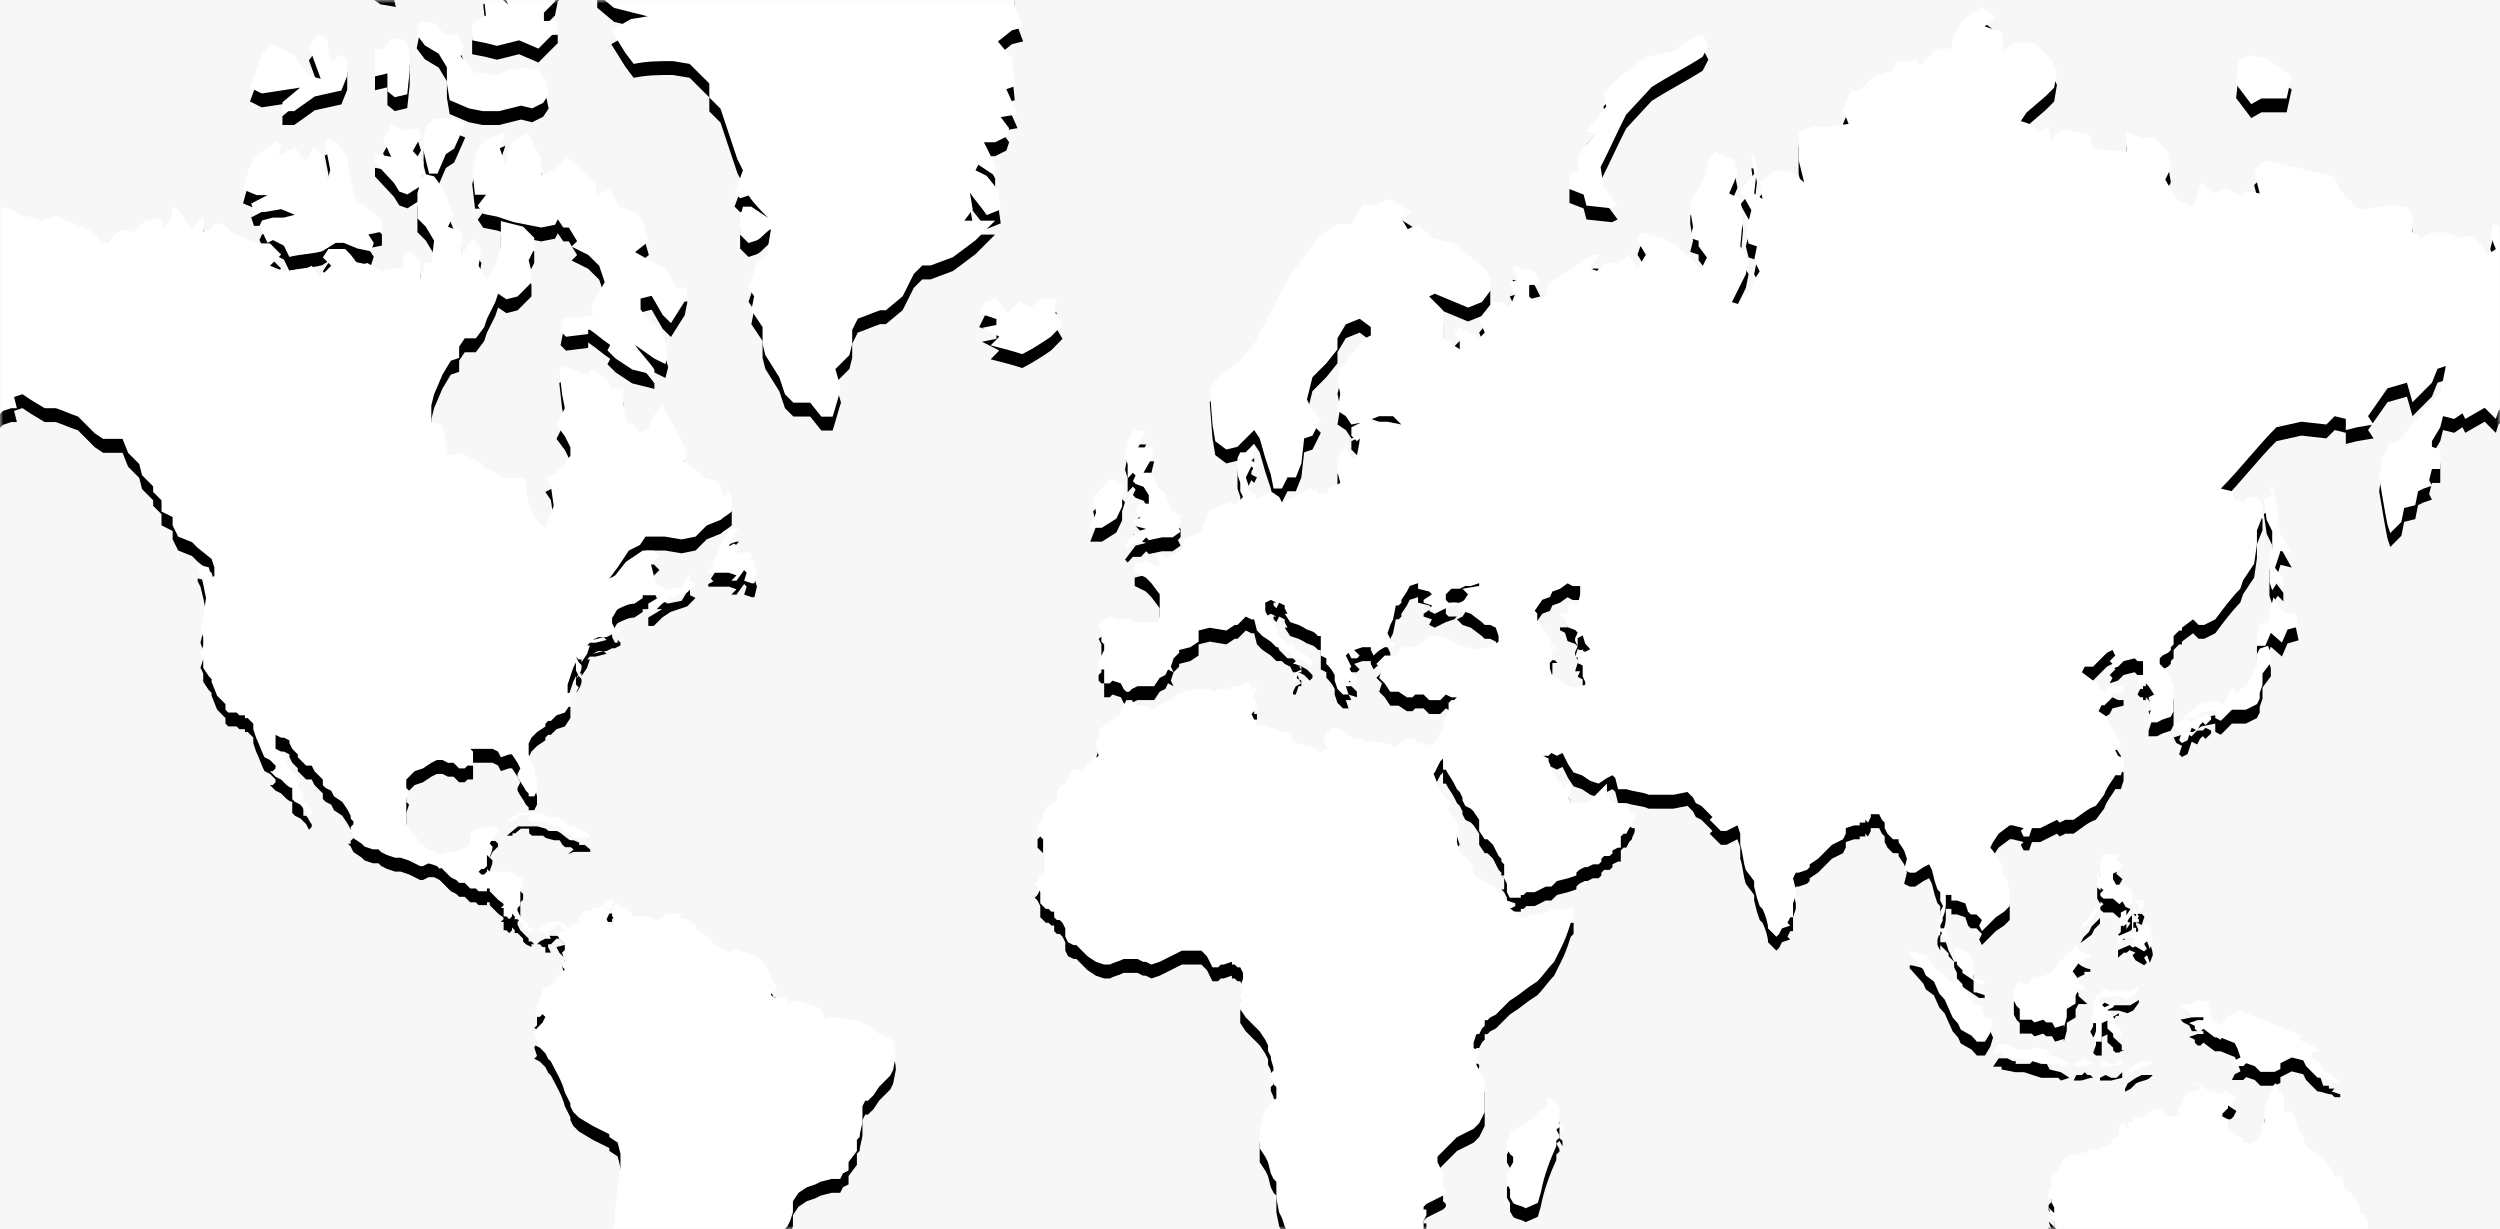 <svg xmlns="http://www.w3.org/2000/svg" xmlns:xlink="http://www.w3.org/1999/xlink" width="360" height="177" viewBox="0 0 360 177">
    <defs>
        <path id="bgcz11605a" d="M0 0H360V177H0z"/>
        <path id="ubcglt8yqd" d="M112.74 257.4l-.407-1.6-.407-.8h-.815l-1.222.8-.408 1.2-.407.8-1.63-.8-1.63-1.2-.814-.4 1.63 2 1.222 1.2 1.63 1.2 1.222.4.815.4 1.222.4.815-.8.407-.8.407.8h1.223l.407-.8-1.63-.4-1.63-1.6zM354.09 236c-.454 0-.908.4-1.817.4l-1.364-.4H350v.8l.91 1.2v.8l.908 1.2h1.364l.909-1.2.454.4V238l.455-.4V236h-.91zm29.092.41l-.818.817c0-.409-.41-.818-.41-1.227l-.818.41v.817l-.409.41-.409 1.227-.818.818c-.41.409-1.227.818-1.636 1.227l-.819.41-1.636 1.636-.409 1.227v.409h1.227l.818.409h1.228c.409-.41.818-.818 1.636-1.227l.818-1.637.41-1.227.818-.409h.818l-.41-.818.41-.818c.409-.41.818-1.228 1.227-2.046V236l-.818.41zM244.556 201.56l-.445-.78-.444-.39-.445-.391-.444.39v.78l-.89.781h-.444v.39l-.444.39-.444.391-.89.78h-.444l-.444.39-.89.39h-.444v.781l-.444.78v1.172l.444.78.445.39v.78l-.445.781v.39l-.444.39v1.561l.444.781v1.171l.445.78c.444.39 1.333.39 1.778.781l.889-.39.888-.39.445-1.561c.444-2.342 1.333-4.683 2.222-6.635v-.78l.445-.39v-.39l-.445-.781.445-.39.444.78v-.78l-.444-.39v-2.342zm115.233 15.132v-.795l-.403-1.193-.807-.796-1.21-1.193v-1.193h-.404l-.404-.398-.403.398-.404-1.193-.807-.796v-.398c-.403-.397-1.21-.795-1.614-1.193l-1.21-.795-.404-.796v-.795l-.403-.796h-.404c0-.397-.403-1.193-.403-1.59v-.398l-.404-.398-.403-.398-.807.398v-2.386l-.404-.398v-.398h-.403v-.795l-.404-.398-.403.398v.397l-.404.796-.403.795v.398l-.404.398v2.386l-.403.796v.795l-.404.398-.403.795-.807.398-1.21-.398v-.397l-.404-.398h-.404l-.807-.796-.403-.397v-1.194l-.807-.397v-.398l.403-.398.404-.397v-.398h.403l.404-.398.403-.795-1.21-.796h-.404l-.807.398-.807-.398h-.403l-.808-.398-.403-.397-.807-.398h-.404l.807.398v.397l-.807.398h-.403l-.807.398-.404.795v.398l-.403.398-.404.795.404.796h-1.614l-.807-.796-.807-.397c-.404 0-.807.397-1.21.397v.398h-.404v.398h-1.211l-.807.397v.796l-.403-.398-.404.398.404.398-.404.397-.403-1.193-.807.796v1.193l-.807.398-.404.795-.807.398-1.21.397h-1.211v.398h-.807l-.807.398h-.807l-.807.398-.403.397-.807 1.591-.404.796v-.796l-.403.796V213.114l-.404.397v.796l.404.398v.397l.403.796v.795l-.403-.398-.404-.397.404 1.193-.404-.398v.398l.807.795v.796l.404.398v.397l.403.796V221.864l.404 1.193v2.386h-.404v.796l.807.397 1.21.796h1.615l.403-.398.404-.398h.403l.807-.795h1.614l.807.398h1.614l.404-.398.403-.796.807-.397 1.21-.796h1.211c.807-.397 2.018-.795 2.825-.795h2.017l1.211.795h.807l1.614.796-.403.397.403.398.807.796v.795l.807.398.404-1.193.807-.398.807-1.193v.795l-.404.796v.795l-.403.796.807-.398.403-.796.404 1.194-.404.795h1.21l.404.398.404.795v.796l.807.795 1.21.398h.807c.404 0 1.21.398 1.614.795l.807-1.193.807-.398v.796l.807.398.807.795.807-.795.404-.398 1.21-.398h1.21l.808-.398v-1.193l.403-1.193.404-.795.403-1.194.404-.795.403-1.193.807-.796.404-1.193.403-.795v-.796c0-.398.404-1.193.404-1.59v-1.194l-.404-1.193-.807-.398zM327.6 195.2l-1.2.8-.4.8v.4l.8-.4.8-.8c.8-.4 1.6-.4 2-.8l.4-.4h-1.6l-.8.4zm-7-.4l-.4-.4-.4.4h-.8l-.4.8h.8c.8 0 1.2-.4 2-.4l-.4-.4h-.4zm3.4.4l-.8-.4-.8.4v.4h1.6l1.6-.4v-.8l-.8.8h-.8zm-7.222.4l1.222-.4-1.222-.8-1.63-.4-.407-.8-2.037-.4-.408.4h-2.037v-.4h-.407l-.815-.4h-1.222l-.815 1.2h1.222v.4l2.037.4h1.222l1.223.4 1.222.4h2.444l.408.4zm36.526-2.98l-2.054-.827v-.827h-.41l-.822-.414-2.054-.828-2.053-.827-1.232-.414c-.411-.414-1.233-.414-1.643-.828h-.822l-1.643.828-.821 1.241-1.232-.827-.41-2.07v-.413l-1.644-.414-.41.414-2.054.414.41.413.822.414.41.828h1.644v.414h-.822l-1.232.413.822.414v.414l.41.414h.411l.41-.414 1.644 1.241h.821l2.054.828.41.827.411 1.242-.821.414-.411.827h1.643l.41-.414 1.233.414.821.828h2.054l.821-.414v-.828l.821-.413.822-.414 1.643.414.41.827.822.828.821.827c.822 0 1.232.414 2.054.414l.41.414H357v-.414l-1.232-.414.41-.413h-.82v-.414h-.822l-.411-1.242-1.232-.827v-.828h1.232l-.821-.827zm-31.892-5.572v.762l-.412.761.412.762h.412v1.143l-.412 1.143.412.381h.823v-2.667l.824-.38v1.142l.823.762v.381l.412.381 1.235-.38h-1.235l.412.38.411-.38v-.763l-1.235-1.143.412-.38-1.235-1.524.823-.381.412-.762h.412v-.381l-1.236.762-.823.38-.824-.761v-.762h2.883l1.235.38.823-.38.824-1.143V184l-1.235.762h-2.883l-.823-.381-.824.762-.411.38-.412 1.525zm-14.8 3.652l.388-1.3-.387-.867h-.774l-.387-.866v-.867h-.775l-.774-.433.387-.867-.774-.433-.774-.867-.774-.867h-1.162l-1.16-1.3-.775-.433-.774-.867-.774-1.3c-.775 0-1.549-.433-2.323-.433v.433l1.161 1.3.774.867.388.867 1.16.866.388.867.387.867.774.866.774 1.734.388.866.774.867.387.867 1.548.866.774.867h1.162l.774-1.3zm12.273-12.7l-.423.774-.847.774-.846.775-.423.387-.423.774-.846.774-1.27.387h-1.269v.774l-.846.387-.846-.387-.846.775v1.935l.423.774.423.387v1.549h1.692l.424.387 1.269-.387.423.387h.846l.423.774 1.27-.387V190l.422-1.548v-1.162l1.27-.774v-1.161l.423-.774h1.269l-1.27-1.162v-.387l-.845-1.161.846-1.161.846-.387v-.388H321v-.387c-.423 0-1.27-.387-1.692-.774v-.387l-.423-.387zm7.782-1.91l-.834.365-.833.363v1.091l.833-.727h.417l.417-.364.833.364-.417.363.417.728 1.25.727.417-.364-.417-.727.417-.364.416 1.091.417-1.09c0-.728-.417-1.455-.417-2.182l-.833-.364v.727h-.833v.364l-.834.364-.416-.364zm-1.267-2.69v.8l-.4.4.8.8.4-.4.4-.8.4-.4v-1.2l-.8 1.2v-.8l-.8.4zm-4.2 0l-.4.8-.8.8-.4.8 1.6-1.2.4-.8.8-.8v-.8l-1.2 1.2zm7.6-1.4l-.4-.4h-1.2l.8.8v.4h-.8v.8h.4v.8l.4-.4-.4-.8v-.4l.8.4.4-1.2zm-3.618-7h-2.273l-.454 1.2v2l-.455-.4v1.6l.455.8v-.4l.454.4-.454.4v.4l.454.4h1.364l.909.8.454-.4.455.8.909.4v-2.8l-1.364-.8h-.909l-.454-.8v-.8l.909-.4.454-.8-.909-.8.455-.8zM102.6 162.667H105v-.334l-.8-.666h-.8v-.334l-.8-.333h-.4c-.8-.333-1.2-1-2-1.333H99l-.4-.334-1.2-.333h-2.8l-.4.333-.4.334-.4.333-.4.333h.8V160h.4l.8-.667h1.2V160l.4.333h1.6l.4.334 1.2.333h.8l.4.667.4.333h.8l.4.333-.8.667.8-.333zM336.8 146.4l.4-.4.4.4.8-.8v-.4l-.8-.4-.4.4h-.8l-.8.8v.8l.8.4.4-.8zm7-6.2l-1.6 1.6-.8-.8-1.2 2.4-1.2-.4-2.4.4-.8.8-1.2.8-.4.8-1.2.4.4.8.8.4-.4 1.2.4.4.8-.4.8-2.4-1.2-.8h1.2l1.2-.8 2-.4v1.2l.8.4 1.6-1.6h2l1.6-.8.4-.8v-.8l.4-1.2V139l1.2-1.6v-1.2l-.4-1.2-1.2.4-.4.8v1.6l-.8 1.6-.4.8zm1.6-8.467l-.4 1.4V135h1.2l.8-1.867 1.6 1.4.8-1.866 1.6-.467-.4-1.867H349.4l-.8-.466-1.2-1.867-.4 1.4-.4 2.333h-1.2zm-219.347-13.352l.368-.381h-.368l-1.106.381-.736 1.143-1.106 2.666-.737 1.143.369.381-.737.381v.381h2.947l1.106.381-.737.762h.737l1.105-1.524.368.381-.368 1.143 1.105.381h.369l.368-1.524-.368-1.143v-.762l-.737.381.368-1.142-1.105-.381-.369.38-.736-.38.368-.762-.737-.381-.737.38 1.106-2.285zm220.347-1.516l.8 1.621v2.433l-.4 1.216v3.649l.4 1.216.8-1.216.8.81v-1.216l-1.2-1.621.8-2.433 1.6.406-1.6-2.838-.4-2.027v-1.622c-.4-1.216-.4-2.027-.8-3.243l-.4.405.4.811-1.2.811.4 2.838zM178.667 118l2.083-1.313.833-1.75v-1.312l.417-1.313-1.25-1.312h-.833l-2.5 2.625.416 2.188L177 118h1.667zm3.714-7.119l.762-.81.38.405-.38.81.38.404 1.144.405.762 1.215v1.214h-1.524l-.381 1.214.762.81-1.143.404.38.81 1.525.405-1.524.404-1.524 2.024.381.405.762-.81h1.143l.762-.809.38.405 1.905-.405h1.524l1.143-.81-.381-.81.381-.404v-1.214l-1.143-.405-.38-.81-.763-2.023-.762-.405-1.142-2.429h-1.143l1.143-2.023.38-1.62h-2.285l1.143-2.428h-1.905l-.762 1.619-.381 2.024.381 1.214v2.024zM173 88.789l-1.241-2.105.413-1.684h-2.069l-1.655 1.263-1.655-.842-1.655 1.684L163.483 85l-1.655.421-.828 1.684 2.483.842v.842l-2.07.422 2.484 1.263-1.242 1.263c1.655.42 3.31.842 4.552 1.263 1.655-.842 2.896-1.684 4.138-2.526L173 88.789zm-24.4 102.864l-.401-.402h-.801l-.801-.403-1.602-1.206-1.603-.804h-1.602l-2.002-.402-1.202.402v-.804l-.4-.805-2.404-.804-1.602-.402-.801.804v-1.206h-2.003l-.4-.402.8-.804v-.804h-.4l-.8-2.011-.401-.804h-.4v-.402l-1.202-.805c-.801-.402-1.603-.402-2.404-.804h-.8v.402l-1.202-.402c-.4-.402-.801-.804-1.202-.804h-.4v-.402l-.802-.804c-.4-.402-.8-.402-1.201-.804h-.4v-.805l-1.202-.804h-.801l-.4-.402.8-.402h-2.804v.402l-.8.402h-.802l-.8-.402h-2.404v-.402l-.801-.804h-.801l-.4-.805-.401.403v.402l-.4.402v.804l.4.402-.4.804h-.401l-.4-.804.4-.804v-.402l-.4-.402h.8v-.402l.4-.403-.4-.402h-.4l-.4.402c-.401.403-.802.403-1.203.805h-.8v.402h-.802l-.8.402-.401.804v.402h-.4l-.802.804h-.4l-.401-.402-.4-.402h-2.003l-.4.402-.802.402-.4.403h-.4l-.401-.403h-.401v-.402l-1.202-1.206-.4-.804v-.402l.4-.402V169.939l.401-.402v-.804l-.4-.402h-.401l-.4-.403-.401-.402H90.12l-.4.402h-.401l-.4-.402.4-.402h.4l.401-.402v-1.608h-.4.4l.4.402c0-.402.401-.804.401-1.609l-.4-.402.4-.804.801-.804v-.402l-.4-.402H89.72l-1.201.402-.801.402v1.206l-.4.804-.802.402c-.4 0-1.201.403-1.602.403h-.801l-.801.402-.4-.402-1.202-.403-1.602-1.206v-.402l-.802-.804-.4-.804-.4-.402V157.072l.4-1.207-.4-.402v-1.206l.4-.402.801-.804 1.202-.403 1.201-.804.801-.402h.801l.801.402h.802l.8.804h.802l.4-.402h.801V150.236l-.4-.402h3.204l.801.402.4.804 1.202-.402h.4l.802 1.206.4.804-.4.805v.402c.4.804.801 1.206 1.201 2.01l.401.402v.402h.801l.4-.804v-1.206l-.4-1.608v-.403l-.4-.804-.401-1.206v-1.609l.4-.804.802-.804 1.201-.804v-.402l.4-.402h.401l.801-.805 1.202-.402.801-1.206v-1.608h-.4v-1.207l-.802-.402.802.402.8-2.412.401-.805v1.207l.4.402-.4.804c.4-.402.801-1.206.801-1.608v-.402l-.4-.403-.4-.804.4.402h.4v.402l.801-1.206.4-1.206h-.4l.4-.402h.802l1.602-.402-.4-.403-1.603.403.801-.403h1.202l.801-.402h.4l.802-.402v-.402l-.4-.402v.402h-.401l-.4-.804v-.804c.4-.402.4-.804.8-1.207.801-.402 1.602-.804 2.403-.804l1.202-.804v-.402H115.355l-2.003 1.206v1.207h.801l1.202-1.207 1.201-.804 2.404-.804 1.201-1.207-.8-.402v-1.206l-1.202 2.01-2.003.403-1.602-.805-.4-1.206-.401-1.608 1.201-1.207-.8-.804h-1.603l-2.403 1.609-1.602 2.01-.801.402 1.201-1.608 1.602-2.413 1.603-.804.8-1.206H115.756l2.404.402 2.002-.402 1.602-1.609 2.003-.804c.4-.402 1.202-.804 1.602-1.206v-2.01l-.4-.805-.801.804-.4-1.608-.802-.804-1.602-.403-1.202-1.206-1.602-1.206.4-1.206c-.8-1.609-1.601-3.62-2.803-5.228l-.801-2.01-.801 1.206-1.202 2.413-1.201.804-.802-1.207-1.201-.402-.4-2.814v-2.01h-1.603l-.4-.805-1.202-1.206-1.202-.805-.8.805-1.202-.403-2.003-.804-.801.402.4 3.62.401 2.01-1.202 2.412 1.202 1.609.801 1.608v1.207l-.801 1.206-1.202 1.206-1.602.804.801 1.207.4 2.815-.8 2.01-.4 1.206-1.603-1.608-.801-2.01-.4-2.011v-1.609h-3.205l-1.201-.804-1.202-.402-.801-.804-1.202-.804-2.002-.804-1.603.402-.4-2.413-.4-2.01-1.603-.403v-2.412l.4-1.609 1.202-2.814 1.202-2.01 1.202-.403V91.93l.8-1.207h1.603l1.201-1.608.401-1.207 1.202-2.412.4-1.206 1.202.804 1.602-.402 2.003-2.01v-1.61l-.401-1.608.801-1.608v-1.609l-1.602-1.608-1.602-.402-1.602-.402v3.619l-.801 2.814-1.202 2.011-1.202-2.01.4-2.413-1.2-1.609-1.603 2.413v-3.217l-2.003-.804.802-1.608-1.603-4.021-1.201-1.609L80.909 67l-.801 2.815v3.619l1.201 1.206 1.202 2.01-.4 3.217h-.802l-.8 2.413v-2.815l-1.603-1.206-.801.402v2.01h-1.602l-1.602.403-2.003-1.207-1.202.402-1.201-1.608-.801-.804H67.29l-.8 1.206 1.2 1.206-1.601 1.609-1.202-1.609-.801.403-3.204.402-2.003-.805 1.602-1.608-1.602-1.608h-1.202l-1.602-.402-2.803-1.207-1.202-1.206h-1.202l-.4.804-1.202.402v-2.412l-1.602 2.01-2.003-2.815-.8-.402-.401 2.01-.801.805-.801-1.206-2.003.402-1.602 1.608-1.602-.402-1.202.804-.801 1.207-1.202-.402-1.602-1.609c-1.202-.402-2.003-.804-3.204-1.206l-1.602-.804-2.003.804-.801-.402-2.003-.402-2.403-1.207-1.202.402-1.602-.402v-.804l-2.002-.402-.401.804-1.202-1.608-1.602-.804-1.602 2.01-1.202-.402-2.002 1.608-1.202.402-1.201 1.609-.401 1.608-1.202 1.207H2.003l-.801 1.608 1.602.804 1.201 1.609.801 1.608 1.202 1.206.801 1.609H4.406V84.29h-.4l-2.404 1.206L0 86.703l1.602 1.609.4 1.206 1.603.402 1.602-.402.801.402.4-.402 1.202-.402h.801l-1.201.804.8.804v.804l-.8.805-.801-.402-.801 1.206-.802-.402h-.8l-.401 1.206-.801 1.206-.4 1.207.8.804v1.206l.801 1.609.801 1.206 1.603-.402.8.804-.4.804v1.207h.801l1.202-.805.4 1.207.4-.805.802 1.207.801-.804.4.402 1.202-.805-.4 1.207v1.608l-.801.804-.4.403-1.603 1.206-.4.804-1.202.402-1.202 1.206-1.201.805-1.202.804v.402l2.003-.402.8-.804c0-.805.802-1.207 1.603-1.609h.8l1.203-.804.4-.804 1.602-1.206.4-.805 1.202-.804 1.202-.804 1.202-1.609-1.202-1.206 1.602-1.608.801-1.609 1.602-1.206.4.804-1.2.804-.401 2.413v1.206l1.201-.804.801-.804 1.202-.402h.801l-.4-1.609 1.201-.402 1.202.805 2.002 1.206h1.603c1.201.402 2.002.804 3.204 1.206l2.403 2.413 1.202.804H37.65l.8 2.01 1.603 1.609.4 1.608.801.805.801.804v.804l1.202 1.206v1.609l1.602.804v1.206l.801 1.609 2.003.804.801.804 2.003 1.609.4 1.206v1.206l-.4.402-.4-1.608-1.603-.402v.402l.4.804.401 1.608.4 2.011-.4 2.815-.4 1.608.4 1.206v1.207l-.4 1.206.4.804v1.207l.801 1.206.4.402v.402l.802 2.01 1.201 1.207v.804l.401.402h1.202l.4.402h.801v.403h.4l.802.804v.804l.4 1.206c.4.804.801 2.01 1.202 2.815l.801.402.801.804v.402l-.4.403h-.401l.801.804.801.402.4.402c.401.402.802.804 1.202.804v1.609l.4.402.802.402.801.804.4.804.401-.402v-.402c-.4-.402-.4-.804-.801-1.206h-.4v-.805c0-.402-.401-.804-.802-1.206l.4-1.206-.8-.804-.4-.402-.401-.403-.4-.804v-.804l-1.202-.804-.4-.402v-2.011l.8.402h.4l.802.402v.402l.4.805.801.804v.402l1.202 1.206h.801l.4.805.802.804.4.402v.804l.4.402.802.402.4.804 1.202.805.801 1.206.4.804v.402l.401.402v.403l-.4.402v.402h-.4l.4.402.4.804 1.202.804.4.402 1.202.402h.801l.4.403.802.402 1.201.402h.801l1.202.402.801.402.801.402h.4l.802-.402h.8l.802.402.4.402 1.202 1.207.801.402.4.402h.802l.4.402.4.402h.802l.4.402h1.202v-.402h.4v.402l.401.402.4.402.401.402c.4.402.801.402.801.805l-.4.402h.4v1.206h.4l.401.402.4-.402v-.402l.401.402v.402h.4l.401.402.401.402v.402l.4.403.802.402v-.402h1.201l.4.402h.401v.804h.801l-.4-.804v-.402h.4l.4-.403.401-.402h.4l.401.402.401.403h.4l-1.602.402.4.804.401.402.401.402v.804l-.4.402.4 1.207-.4.804.4.402c-.4.402-.801.804-.801 1.206l-.4-.402v.804h-.401v.403l-.801.402-.801.402v.402l-.4.804v.804h-.401v1.207l-.4.402.8.402.4-.402.401.402-.4.804-.801.804-.4.804.4 1.207-.4.402.8.402.801.804.4.804.401.402c.801 1.609 1.602 2.815 2.003 4.424l.801 1.608v.402l.4.804.802.805 2.002 1.206 2.404 1.206v.402l1.201.805.4 1.608v2.01c-.4 2.413-.8 5.228-.8 7.64l-.4 1.609v1.608l-.401 1.207.4 2.01-.4 2.01c-.4 1.61-1.202 2.815-1.603 4.424h-.4v1.608l.4 1.207-.4.804c-.4 1.608-.4 3.217-.801 4.825l.8.402.401-2.01.802.402-.401 3.217-1.202-.403-.4 2.815-1.202 1.609 1.602.402-1.201 1.206-.4 1.608v2.815l.4 1.207-.4 1.206.4 1.206 1.201 1.206 1.202 1.207 1.202.804h.4v-1.608l1.202-.805.4-.402h1.201l-.8-1.206-.4-2.01.4-.805 1.201-.804.802-2.01 1.201-.805.4-1.608-1.2-.402-1.203-1.207.401-1.206.801-.804h1.202l.4-.804v-1.609l2.003-1.206 1.202-.402-.401-.804-.801.402-.801-.402v-1.609l.4-.402 1.202.402 1.202-.402.8-.402-.8-.402.4-1.206-.4-.805h1.201l2.403-.402 1.603-.804 1.201-2.01v-.805l-.8-.804v-.804l-1.202-.402v-.804l.8.804h.802l1.201.402h.801l.801.402 1.202-.804.4-.804.802-.805.4-1.206.801-.804.801-1.206 1.202-2.413.801-.804.4-.805.401-1.206v-1.608l.801-1.207 1.202-.804 1.201-.402.801-.402 1.603-.402h1.201l.4-.804.802-.402v-1.207l1.201-1.608v-1.609l.401-.402c0-.804.4-1.608.4-2.412v-2.01l.401-.805h.4l.802-.804.8-1.207 1.603-1.608.4-.804.401-2.01c0-1.207-.4-2.011-.4-2.413zM58.53 70.095l-2.354 1.215.393 1.214h1.568l2.353-.405 1.961.81-1.569.404h-1.568l-1.569.405-.392.81 1.176 2.428.785-.405 1.568.81.785 1.619c1.568-.405 3.137-.405 4.706-.81l1.96-1.214h1.177l1.96.81 1.961.404.393-1.214-.785-1.214L75 75.357v-1.619c-1.176-1.214-2.745-2.024-3.922-3.238l-1.176-6.071-1.177-1.62L67.55 62l-.784.405.784 4.047-.392 1.62-.784-3.643-1.177-1.215-1.176 2.024-1.569-2.024-2.353 1.215.392-1.62-.784-.404-3.137 2.428-.785 1.62L55 69.285l1.96.81h1.57zm54.111 3.883l-.795-1.18-2.782-1.18-1.192-2.36-1.987.787v-1.573l-1.988-1.966-2.384-1.967-1.192 1.573-2.385 1.18v-2.36L95.949 61l-2.385 1.573-.795 3.146-.795-2.36L92.77 61l-2.782 1.18-1.192 1.18L88 66.506l.397 3.539h1.59l-1.192 1.573.795 1.18 1.987.393 2.385.787 3.974.786 1.987-.393.398-.787.794 1.18h.795l1.193 1.966-.795.787 2.384 1.18 1.59 1.573.397 1.18.398 1.18-1.59 2.752-.397 1.18.397.786-2.384.394h-1.988l-.397 1.966.795.786 3.18-.393v-.786c1.192.786 1.986 1.573 3.179 2.36l-.398.786 1.193 1.18 2.384 1.572 3.18.787v-.787c-.795-1.18-1.987-2.36-2.782-3.539l2.782 1.966 1.59.787.397-1.573-.795-2.753-.397-.786-1.59-1.18-1.192-1.573v-1.573l1.59-.393 1.59 2.752 1.191 1.18 1.988-3.146.397-1.966h-1.59l-1.59-2.753-1.59-.787-2.781-1.573 1.987-1.573-.795-2.752zM76.333 60l-1.166 2.083 1.166 2.5L74 64.167v1.25l2.722 2.916.778 1.25 1.167.417 1.944-1.25.389-3.333-1.556-1.667 1.167-2.083-.389-1.25-1.944.416L76.333 60zm5.067.2l-.4 1.6v2l.8 3.2H83l1.2-2.8 1.2-.8 1.6-3.6-2-.8h-2.4l-1.2 1.2zm264.236-4.024h3.637l.727-3.294-3.636-2.47-2.546-.412-1.454.824-.364 3.294L344.182 57l1.454-.824zM75.071 49.143H74V53l1.786-.429v2.572l1.071.857 1.786-.429.357-3.428V49.57L78.286 47v.857L76.5 47.43l-1.429 1.714zm-11.859 5.472l-2.545 2.116V58h1.697l2.97-2.115 3.818-.847.848-2.115v-2.538l-1.273-.423-.848.846-.424-.846-.425-2.539L65.758 47l-1.273 1.692 1.697 4.654-1.697-.423-2.121-2.961-3.394-1.693-1.273 1.693L56 54.615l1.697.847 5.515-.847zM246 69.222l2.04.794.409 1.587 3.673.397.817-.397-2.041-2.778-.408-2.777c1.224-2.381 2.449-5.16 3.673-7.54l3.674-3.968c2.449-1.588 4.898-2.778 7.347-4.365l.816-1.588-.816-1.587-2.041.794-2.041 1.587-4.082.794-3.673 2.777-2.449 2.381.408 1.984-2.857 3.572 1.224.397-2.449 3.174v1.984l-1.224.794v1.984zM83.167 49.727l1.187 1.97v2.364l.396 2.363 2.77 1.182L89.5 58h2.375l3.167-.788 1.583.394 1.583-.788.792-1.182-.396-1.97-1.187-1.575-1.98-.394-2.374.394-1.584.788-1.583-.394h-1.584l-.791-1.182-1.188-1.182.396-1.576-.791-1.575h-1.98l-1.187-1.576L80.396 45 80 46.97l1.188 1.575 1.979 1.182zM71.312 37.316L70 38.789l2.625.369 2.188 1.474L77 41l-.438-1.842-.874-2.58-3.5-1.841L70 34v2.21l1.313 1.106zM81.6 33.06h2l-.8 1.633v2.04l1.2 2.45 2.4.816 2-.408 2-4.49 1.6-1.633-1.2-2.04-.8-4.49c-1.2-.817-2.4-1.633-3.6-2.857L84.8 20l-2.4.408.4 1.633-1.2.408-.8 2.04-.8 2.858.8 2.857.8 2.857zm5.593-12.734l.795 2.788 1.988 2.39 3.976-.399 2.385.797-1.59 2.389-.795-.796-3.18-.399.397 3.186 1.59 2.39-.398 1.99-1.988 1.195-.795 1.992 1.988 1.194 1.59 3.584-2.783-2.39-.795.4.398 3.583-1.988 1.195v2.39l1.988.398 1.59.398 3.181-.797L97.53 49l2.783-2.788v-1.194h-1.988v-1.195l1.59-1.593.398-1.991 1.59-1.593 1.193-1.991-.795-2.788.795-1.194-1.59-.797 3.18-.796.796-1.195 2.385-1.195 1.988-5.177 1.988-1.99 2.784-4.381h-2.386l1.193-1.593 2.783-1.593L119 10.372v-2.39l-1.988-2.39-2.385.4c-2.784-.797-5.17-1.196-7.952-1.992l-3.181 1.593-.398-1.195-3.578.398-1.988 1.195-1.59 1.593-.795 4.779-1.193-2.39-1.193-.398-1.59 3.186-2.386 1.195H87.59L86 15.549l.398 2.787.795 1.991zm74.491 53.452h-2.824l1.21-1.613-.403-2.419c.807 1.21 1.614 2.016 2.42 3.225l2.018-.806-.403-2.822-1.614-2.016-1.614-.806.403-.807 2.421 1.613v-1.613l-1.614-3.225h1.614l1.614-.806.404-1.21-1.21-1.612 2.42-.404-1.614-3.628 1.21-.403-.403-4.032-2.017-2.419 2.017-1.612 1.614-.404-1.21-3.225v-6.047l2.42-8.467-2.42-.403 3.631-1.21.807-1.612L175 19.755l-.807-3.225-3.228-1.613-5.65 3.225-2.824 2.822 1.21-4.434-1.21-2.42-2.017 2.42-3.228-2.822-4.035.806-.807-1.21c3.631-.403 6.86-.806 10.49-1.21l2.018-3.224-6.86-7.66L149.176 0l-4.035.806-1.614 3.629-4.035-.403-3.631 5.644v3.628l2.824 4.435-2.42-2.419-1.615-.806-2.824-3.225L129 15.723l-1.21-2.419h-3.632l-3.632 1.21-2.824 2.016.403 3.628-1.614.806-4.035 4.838-.807 2.823 3.228 2.418-.403 2.42c-2.825 2.015-5.65 3.628-8.474 5.644v2.016l2.421 2.015 4.842 1.21-2.42.403-2.825 1.613 2.017 3.225 1.21 1.613c2.018-.404 3.632-.404 5.65-.404l2.42.404 2.825 2.822v2.016l1.614 1.612 2.421 7.257.807 1.613-1.21 3.225.807.806 1.21-.403c.807 1.21 2.018 2.42 2.825 3.225l-2.421-1.612h-1.21l-.404 1.612v2.42l1.21 1.209 1.211-.403c.807-.403 1.21-1.21 2.018-1.613l-.404 2.42v1.209L129 79.827l-1.21 3.628.806 1.209-.403 2.016 1.614 2.419v2.419l.404 1.612 2.017 3.226.807 2.419 1.21 1.21h2.422L138.28 102h1.614c.403-1.21.807-2.822 1.21-4.032l-.807-2.822 2.018-2.016.403-1.612v-2.016l.807-1.613c1.21-.403 2.018-.806 3.228-1.21h.807l2.421-2.015 1.614-3.225 1.211-1.21h1.21l3.229-1.21 3.228-2.418 2.824-2.822h-1.614zM399 83.888l-3.2-.4.4 2.003-.8-.801v-1.604l-2.8-2.806-2-1.603-1.2-1.203-1.2-.802-3.2-1.603h-2.4l-3.6-.802-.4 1.604.8 2.004-1.2.802-2-2.806-2 .4-2-.801h-2l-1.6.802-1.2-.802v-2.405l-.8-1.203-2.4-.4-4.4.8-2.8-2.805-.8-2.004-10-2.406-1.6 1.604.8 3.207-2-.401-.8.802-2-1.203-2 .802-1.6-1.604-1.2 3.608-2.4-1.203-1.6-2.806.8-1.603-.4-2.405-2-2.004h-1.6l-2.4-.802v2.806l-4.8-.401-.4-2.004-3.6-.802-1.6.802-.4 1.202-.4-2.405-1.2.802-1.6-1.203-1.2-.4.8-1.203 2.8-2.405 1.2-1.203.4-2.405-.8-1.604-2.4-2.405h-3.2l-1.2 1.203-.4-2.806-2.4-.802 1.6-1.203-2-1.603-2.8 2.004-1.2 2.005-.4 2.004h-2l-2.4 2.405-.8-.802-2.8.401-.4 1.203-2.8.802-2 2.004h-1.2l-1.2 2.806.8 2.004-2.4.401H281l-2 .802v4.008l.8 3.207-2-1.603h-2.4l-2 1.603.4 2.405-1.2-.801.4-3.608-.4-2.004h-.4l.4 2.806-2 2.405 1.6 2.806-.8 3.207.4 1.603 1.2.401-.4 2.004.8 1.604-.8 1.202-.4 1.604-1.2.802-.4 1.202-1.2-.4 2-4.01.4-2.004-1.2-2.004.4-4.41-.4-2.405-1.6-.801 1.2-2.806-.4-2.005-2.8-1.202-.8.802-.8 3.206-2 3.207v1.203l.4 2.405-.4 1.604 1.2.4v.802l1.2 1.604-.8 1.603-4-3.608-1.6-.801-3.2-.802-.4 1.202 1.2 2.005-1.2 2.004-1.2-2.004-1.6 1.202h-2l-.8 1.203-1.2-.401 1.2-2.004h-.8c-2 1.202-4 2.806-6.4 4.008l-.4 2.005-1.6.801-.8-.801v-1.604l1.6-.4-.8-1.604-3.2-.802.8 2.004-1.2.401.8 1.604-.8 2.004-1.2-.802H235l-2 2.406.8 2.004-.8.802-2.8-1.604-.8.802.8 1.202v1.203l-1.2-.802-1.2-.801v-4.009l-2-2.004.8-.401 4.8 2.004 2-.802 1.2-1.603v-2.004l-.8-1.203-4.4-3.608-3.2-.801-2-2.005-1.2 1.203-1.2-2.004 1.6-.802-3.2-2.005-2 .802h-2l-1.6 2.806h-2l-2.4 1.604c-1.6 2.004-3.2 4.008-4.8 6.413-1.6 3.207-3.2 6.013-4.8 9.22l-2.4 2.806-2.8 2.005-1.2 1.603.4 5.211.4 2.405 1.6 1.203 1.6-.4 2.4-2.406.8 1.203.8 2.806.8 2.405.4 2.004h1.2l.8-1.603h1.2l.8-2.005.4-3.607 1.2-.401 1.2-2.405-1.2-1.203-.8-1.603.8-3.207 2-2.005 1.6-2.004v-1.603l1.2-2.005 2-.801 1.6 1.202v1.203l-.8.4-2.4 2.807-1.2 1.603-.4 1.604.4 2.004-.4 2.405 1.2.802.8 1.202 2-.4 2-.802h2l1.2 1.202-2-.4h-1.2l-1.2-.401-1.2.4-1.6.802v1.203l.8.801.4-.4c0 .801-.4 2.004-.4 2.806h-.8l-.8-1.604-.8.802-.4 1.203v1.603l.4 1.603-1.6.802-.4.802h-1.2v-.401l-1.2-.4c-1.2.4-2 1.202-3.2 1.603l-.8.4-.4-.801-1.2-.802-.8.4-1.2.803v-.802l-1.2-.401v-.802l-.4-1.202.8-1.604.4.401.4-.802-.8-.4v-.401l.4-.802v-1.203l-.8.802-.4.4h-.8l-.4.803v2.405l.4 1.202v1.203l.4.802-1.2 1.202-.4-.4h-.8v.4h-.8l-1.6.802-1.2 2.806-.4.4c-.8.402-1.2.402-2 .803l-.4 1.603-2.4 1.203-1.2-.802.4 2.004-2-.801-1.6.4v1.203l1.6.802.8.801 1.2 1.604v3.207l-.4.802h-2.8l-1.2-.401H181l-1.2-.401-1.6 1.202.4.802V134.396l.4.401v.802l-.4.802v.4l-.4.402v.801l.4.401h.4v2.004h.8l.4-.4 1.2.4.4.802.4.401h.4l.4-.4.8-.402h2.4l.8-1.202.8-.401.4-.802.8.401-.4-.802.4-1.202.8-.802v-.4l1.6-.402 1.2-.801v-1.604l1.6-.4 2.4.4 1.2-.802h.4l.8-.801.4-.401.8.4h.4l.4 1.604.8.802 1.2.802.8.801h.8l.4.401.8.401.4.802h.4c.4.4.4 1.202.8 1.603l-.8.401-.4.802v.4h.4l.4-1.202h.4v-.802l-.8-.4.4-.802.8.4.8.802.4-.4v-.401l-.8-.802c-.8-.401-1.2-.802-2-.802l.4-.4-.4-.402h-.8l-1.2-1.202-.4-1.203-1.2-1.603-.4-.802v-1.203l.8-.4.8.4h-.4v.401l.4.401.4-.802.8.401v.401l.4.802h-.4l.8 1.203 1.2.4.8.401c.4.401 1.2.401 1.6.802l.4.4h.4v2.807l.8.4v.802c.4.401.8.802 1.2 1.604v.802l.4 1.202.8.802h.8l-.4-1.203h.8l-.4-.801 1.2.4v-.801l-.4-.401-.8-.802.4-.4-.4-.802-.4-.802.4-.401.4.802h.8l.4-.401-.8-.802 1.2-.4H217.4v.4l.4.802c.4-.401.8-.802 1.6-1.203h1.2l.4-.4-.8-.401v-.401l-.4-.802.4-1.203.4-.801.4-2.005h.4l.4-.4v-.401l.8-1.203.4-.802 1.2-.4v.801l1.6.401.4.4-1.2.803v.4l1.2.401-.4.802.8.4 1.6-.8 1.2-.402.4-.4h-1.2l-.4-.401v-.802l.8-.802h1.2l.8-.4h.8l1.2-.402v.401l-2.4.401.8.802-.8 1.202-.8.401.8.802 1.2.4 1.6 1.204.4.4h.8l.8.401.4 1.203v.802l-1.2.801h-.8l-1.2.401-2.8-.802-2-1.202h-2l-.8.802-1.2.801h-2l-.8 1.203h-1.6l-1.2 1.202.8.802-.4 1.203.8.801.8 1.203h1.2l1.2.802h.8l.4-.401h1.2l.8.802h1.6l.8-.802.8.4h.8l-.4.402h-.4l-.4.4v1.203l-.4.802-.4 1.202v.401l-.4.802-.4.802-.4.4-.4.401h-.8l-.8-.4-.4.4-.4-.801h-1.6l-.4.4-.8.802c-.8-.4-1.6-.801-2.8-.801h-1.6l-.4-.401H215l-.4-.401h-.4l-.4-.401-1.2-.802h-.8l-.8.802-.4.802.4 1.202-.4.401-.4.401-1.2-.802-1.6-.4-1.2-.401-.4-1.203-1.6-.4-.8-.402h-.4l-1.2-.4h-.8v-.802h-.4l-.4-.802.8-.802v-1.202h-.4v-.802l.4-.802v-.4l-.8.4v-.802h-.8l-1.2.401h-.8l-.4.401h-1.2l-1.2.401-.4-.4c-1.2 0-2.4 0-3.6.4l-1.2.4-.8.803-1.2.4-1.2.802h-.4l-1.2-.4h-1.2l-.4-.802h-.8l-.4.801-.8 1.604-.8.4-1.2.802-.8.802v.802l-.4 1.202.4 1.604-1.2.802-.4.4-.8.802h-1.2l-.4.401-.8 1.604-.8.4-.4.802v.802l-.4.802h-.4l-.8.801-.4.802v.4l-.4.803-.4.4v1.203l.4.4.4.402V167.668l-.4.401-.4.802-.4.4.4.401.4.802V172.077l.4.401.4.401h.4l.4.401h.4v.801l.4.402h.4l.4.4.4.802v1.202l.4.803.8.4h.4l.8.802.8.802 1.2.802 1.2.4h.8c.8-.4 1.2-.4 2-.801h2l.8.4h.4l.8.402 1.2-.401.8-.401 1.6-.802.8-.4h2.8l.8.801.4.802.4.801h.8l.4-.4h.4l1.2-.401v.4h.4l.4.401h.4l.4.802v.802l-.4 1.202h.4c0 .401-.4 1.203-.4 1.604v1.603l.8 1.203.8.802 1.2 1.202.8 1.203.4.802v.801l.4.802c0 .802.4 1.203.4 2.004l-.4.401v.401c0 .4.4.802.4 1.203l.4.4v1.604l-.4.4-.8.803-.4.4-.4 1.203v.4l-.4 1.203v2.806l.8 1.203.4.802.4 1.603.4.802.4.4v2.406l.4 2.004.4.802.4 1.203.4.801.8.802c.8 1.203 1.2 2.806 2 4.009v1.202l-.4.401.4.802v1.202l.4.802h.4l.4.401h.4l.8-.4.8-.402 1.2-.4H213.8l1.2.4.4-.4h.8v-.401h.4l1.2-.401.8-.802c.8-.802 1.2-1.603 2-2.004l.8-.802.4-.802.4-.802c.4-.4.8-.4.8-.801l2-2.005v-1.202l.4-.802v-.802h-.4v-.4l.4-.401 2.4-1.203.4-.4v-.402l-.4-.4v-2.004l-.4-.803-.4-.801v-.802l.4-.4.8-.803.4-.4 1.2-1.203 2.4-1.203.8-.801.4-.802.4-.802v-4.81l-.4-.401-.4-.802-.4-.801v-.802l.4-.802v-.4l-.8-.402v-.801l.4-1.203h.4l.4-.802.4-.4v-.802h.4l.4-.401.8-.4.4-.402.4-.4 1.2-1.203 1.2-.802 1.6-1.203 1.2-.801c.8-.802 1.6-2.005 2.4-2.806l.8-1.604c.4-.801.8-1.603 1.2-2.806l.4-1.202.4-.401V172.88h-3.2l-.4.4h-.4l-.8.401h-1.2l-1.2.4h-.4l-.4-.4-.4-.4c-.4 0-.4-.402-.8-.402l.8-.4v-.401l-1.2-.401-.4-.401-1.6-1.604-2-1.202-.8-.401v-1.203l-.8-1.202c-.4-.401-.8-.401-1.2-.802l-.4-1.603v-1.203l.4-.4-.4-1.203v-.401l-1.2-1.203v-.802l.4-.4-1.2-1.203-.4-.802-.4-.801-.8-2.005-.8-1.202-.8-.802.8 2.004c.4.401.4.802.8.802l.4-.4.4-.803.4-.801.4-.401V152.836h.4c.4.802.8 1.203 1.2 2.005l.4.801.4.401.4.802v.4l.4.802.8.401.4.401.8 1.203V161.655l.8 1.203h.4l.8.801.4.802.4.802.4.4v.402l.4.4v1.604h-.4l.4.4.4.803v1.202l.4.802h1.6v-.401h.4l.4-.4H241l.8-.402.8-.4h.8l.8-.802 1.6-.401 1.2-.401v-.4l.4-.402.8-.4h.4l.8-.401h.8l.4-.401v-.401l.4-.401h.8l.4-.4v-.402l.8-.4h.4v-1.604l.4-.401h.4l.4-.802.4-.4c0-.401.4-.802.4-1.203v-.401h-.4c-.4-.4-.4-.802-.8-1.203l-.8-.4h-.8l-.8-.401-.4-.802v-1.603l-.4.4-2.4 2.406H246.2v-.401l-.4-.401.4-.802v-.802l-.4-.4h-.4l-.4.801v.802-.802.401-1.202l-.8-.401v-.401l-.4-.401c-.4-.802-.4-1.203-.8-2.004v-.401l-.8-.401h.8l.4-.401.8.4.8-.4.8 1.603.8 1.203 1.2.4 1.2.803 1.2.4 1.2-.801.8-.401.4.4.4 1.604h1.2c1.2.401 2.4.401 3.2.802h3.6l2-.4.8.8.4.803.8.4 1.2 1.203.4.4-.4.402 1.6 1.603h.8l1.6-.802.4 1.203v1.603c.4 1.203.4 2.406.8 3.608l1.2 1.604v.801l.4 1.604.4 1.202.4.401c.4.802.8 2.005.8 2.806l1.2 1.203.4-.4.4-.803 1.2-.4-.4-.401.4-.802h.4v-2.004l.4-1.203v-.802l-.4-1.603.4-.802h.4l1.2-.4.4-.402v-.4l1.2-.802.8-.802 1.2-1.203 1.6-.801.4-.802v-.802l1.2-.4h.8v-.401h.8v-.401l.4.4.4-.801v-.401h1.2l.4.802.4.4v.802l.4.802.8.802h.8v.4l.8 1.203.4 1.203-.4 1.603.8.401h.8l1.2-.802.8-.4.4.801.4 1.604.4 1.202.4.401v1.203l.4.801-.4.802v.802l-.4 1.202v.802l.4.802v-.802l1.2 1.203v.4l.4.402.4.4v.802l.4.802v.802l.8.801v.401l1.2.802 1.2.802h.8v-.401l-1.2-.401h-.4V180.496l-.4-.802-.8-.802h-.4l-.4-.4h-.8l-.4-.802-.4-.802-.4-1.203h-.8v-.801c.4-.802.8-1.604.8-2.806v-1.203h.8v.802h.8l1.2.4.4 1.203.4.401h.8l.8.802-.4.801.4.802 1.2-1.202.8-.802 1.2-.802.8-.802v-2.004l-.4-2.004-.8-.802.4-.802c-.8-.801-1.2-2.004-2-2.806l.4-.801.8-1.203 1.6-1.203h.4l1.6.401-.4.401.4.802h.8l.4-1.203h1.2l1.6-.801.8-.401.4.4.8-.4h1.2c1.2-.802 2-1.604 3.2-2.005l1.2-1.603c.4-1.203 1.2-2.004 1.6-2.806h.8l.4-1.203v-1.202l-.8-.401-.4-.802.8-.4v-.802l-.8-1.203-.8-1.203-.4-1.202-1.2-.802.4-.802 1.2-.801.4-.802 1.6-.4v-.803h-.8l-.8-.4-1.2 1.202-.8-.4v-.803l-.8-.4-1.6-1.203.4-.802h1.2l.8-.801 1.2-1.203.8-.4.4.8-.8.803.4.4-.4.802 1.2-.4.8-.802 1.6-.401.4.4h.8v2.004h-.4l-.4.803.4.4h.4v.401h.4v-.4l.4.4.8 1.203-.8.4.4 1.604-.4 1.203v.802h1.2l.8-.401 1.2-.401.4-.802V140.81l-.8-2.004-.8-.802-.4-.4v-.802l.4-.401.8-.401.4-.4v-.402l.4-.4v-1.203l.4-.401.4-.4h.4v-.402l1.6-1.202.8.801h.8l1.6-.801c1.2-1.604 2.4-3.207 3.6-4.41l.4-1.202 1.6-2.406.4-2.806v-2.004l.8-2.004v-1.604l-.8-1.202h-1.2l-.8.801-1.2-.4-.4-1.203-1.6-.4c2.8-2.807 5.2-6.014 8-8.82l3.6-.802 3.6.401 1.2-1.202 1.6.4v1.604l1.6-.4 2.4-.402-.8-1.202 2.8-4.009 2.8-.802.8 2.806 1.2-1.202 1.6-1.604.8-2.004 1.2-.4-.8 4.008-2 2.004c-1.2 1.604-2.8 3.207-4 4.81l-1.6.401v.802l-.8 1.203-.4 2.806c.4 2.405.8 4.81 1.2 6.814l.4 1.203 1.6-1.604.4-2.004 1.6-.4.4-2.005.8-.4 1.2-.402-.4-.801.4-1.604h1.2v-2.806l-1.2-.4v-.803l1.2-2.004.4-1.603 1.6.4 1.2-.801.4.802 2.8-1.604 1.6 1.604.4-1.203c1.2-.802 2.4-2.004 3.2-3.207l.8-.4 3.2-1.604 2 .4.4-.801V94.31l-.4-.801-.8-2.005-1.2-1.202h1.6l1.2-1.203.4-.4.4-.802-.4-1.203 1.2-.802-.4 1.203.8.802 1.2-.401 1.2.4.4 1.203 1.6.802.8.802h1.2l.4-.401v-2.405l2-.401.4-.802-2-2.806zm-150.727 51.98l-1.091-.394-.364 1.184h.727l-.363.79.727.394v1.58l.364.789v.394l-1.455.395-1.454-.395-.728-.79-1.09-.394-.364-1.184v-.79l.363-.394v-1.579h.728l-.364-.395h-.364l-.363-1.184c-.727-.79-1.091-1.58-1.818-2.369v-1.184l-.364-.395 1.09-1.579 1.092-.394.363-.79 1.091-.395 1.091-.789.728.395h1.09v1.184l-.363 1.579-.727-.395-.728.395v1.184h-1.09v.395l.727.395.363 1.184 1.091.395.364.394-.364.79v.394l.364.79v-1.184l.727-.395.364 1.184.727.79-.727.394z"/>
        <filter id="u8eh0175dc" width="103.5%" height="105.4%" x="-1.7%" y="-1.9%" filterUnits="objectBoundingBox">
            <feOffset dy="2" in="SourceAlpha" result="shadowOffsetOuter1"/>
            <feGaussianBlur in="shadowOffsetOuter1" result="shadowBlurOuter1" stdDeviation="2"/>
            <feColorMatrix in="shadowBlurOuter1" values="0 0 0 0 0.451 0 0 0 0 0.443 0 0 0 0 0.443 0 0 0 0.18 0"/>
        </filter>
    </defs>
    <g fill="none" fill-rule="evenodd">
        <g>
            <g transform="translate(0 -1340) translate(0 1340)">
                <mask id="rku802wnob" fill="#fff">
                    <use xlink:href="#bgcz11605a"/>
                </mask>
                <use fill="#F7F7F7" xlink:href="#bgcz11605a"/>
                <g fill-rule="nonzero" mask="url(#rku802wnob)">
                    <g transform="translate(-20 -42)">
                        <use fill="#000" filter="url(#u8eh0175dc)" xlink:href="#ubcglt8yqd"/>
                        <use fill="#FFF" xlink:href="#ubcglt8yqd"/>
                    </g>
                </g>
            </g>
        </g>
    </g>
</svg>
